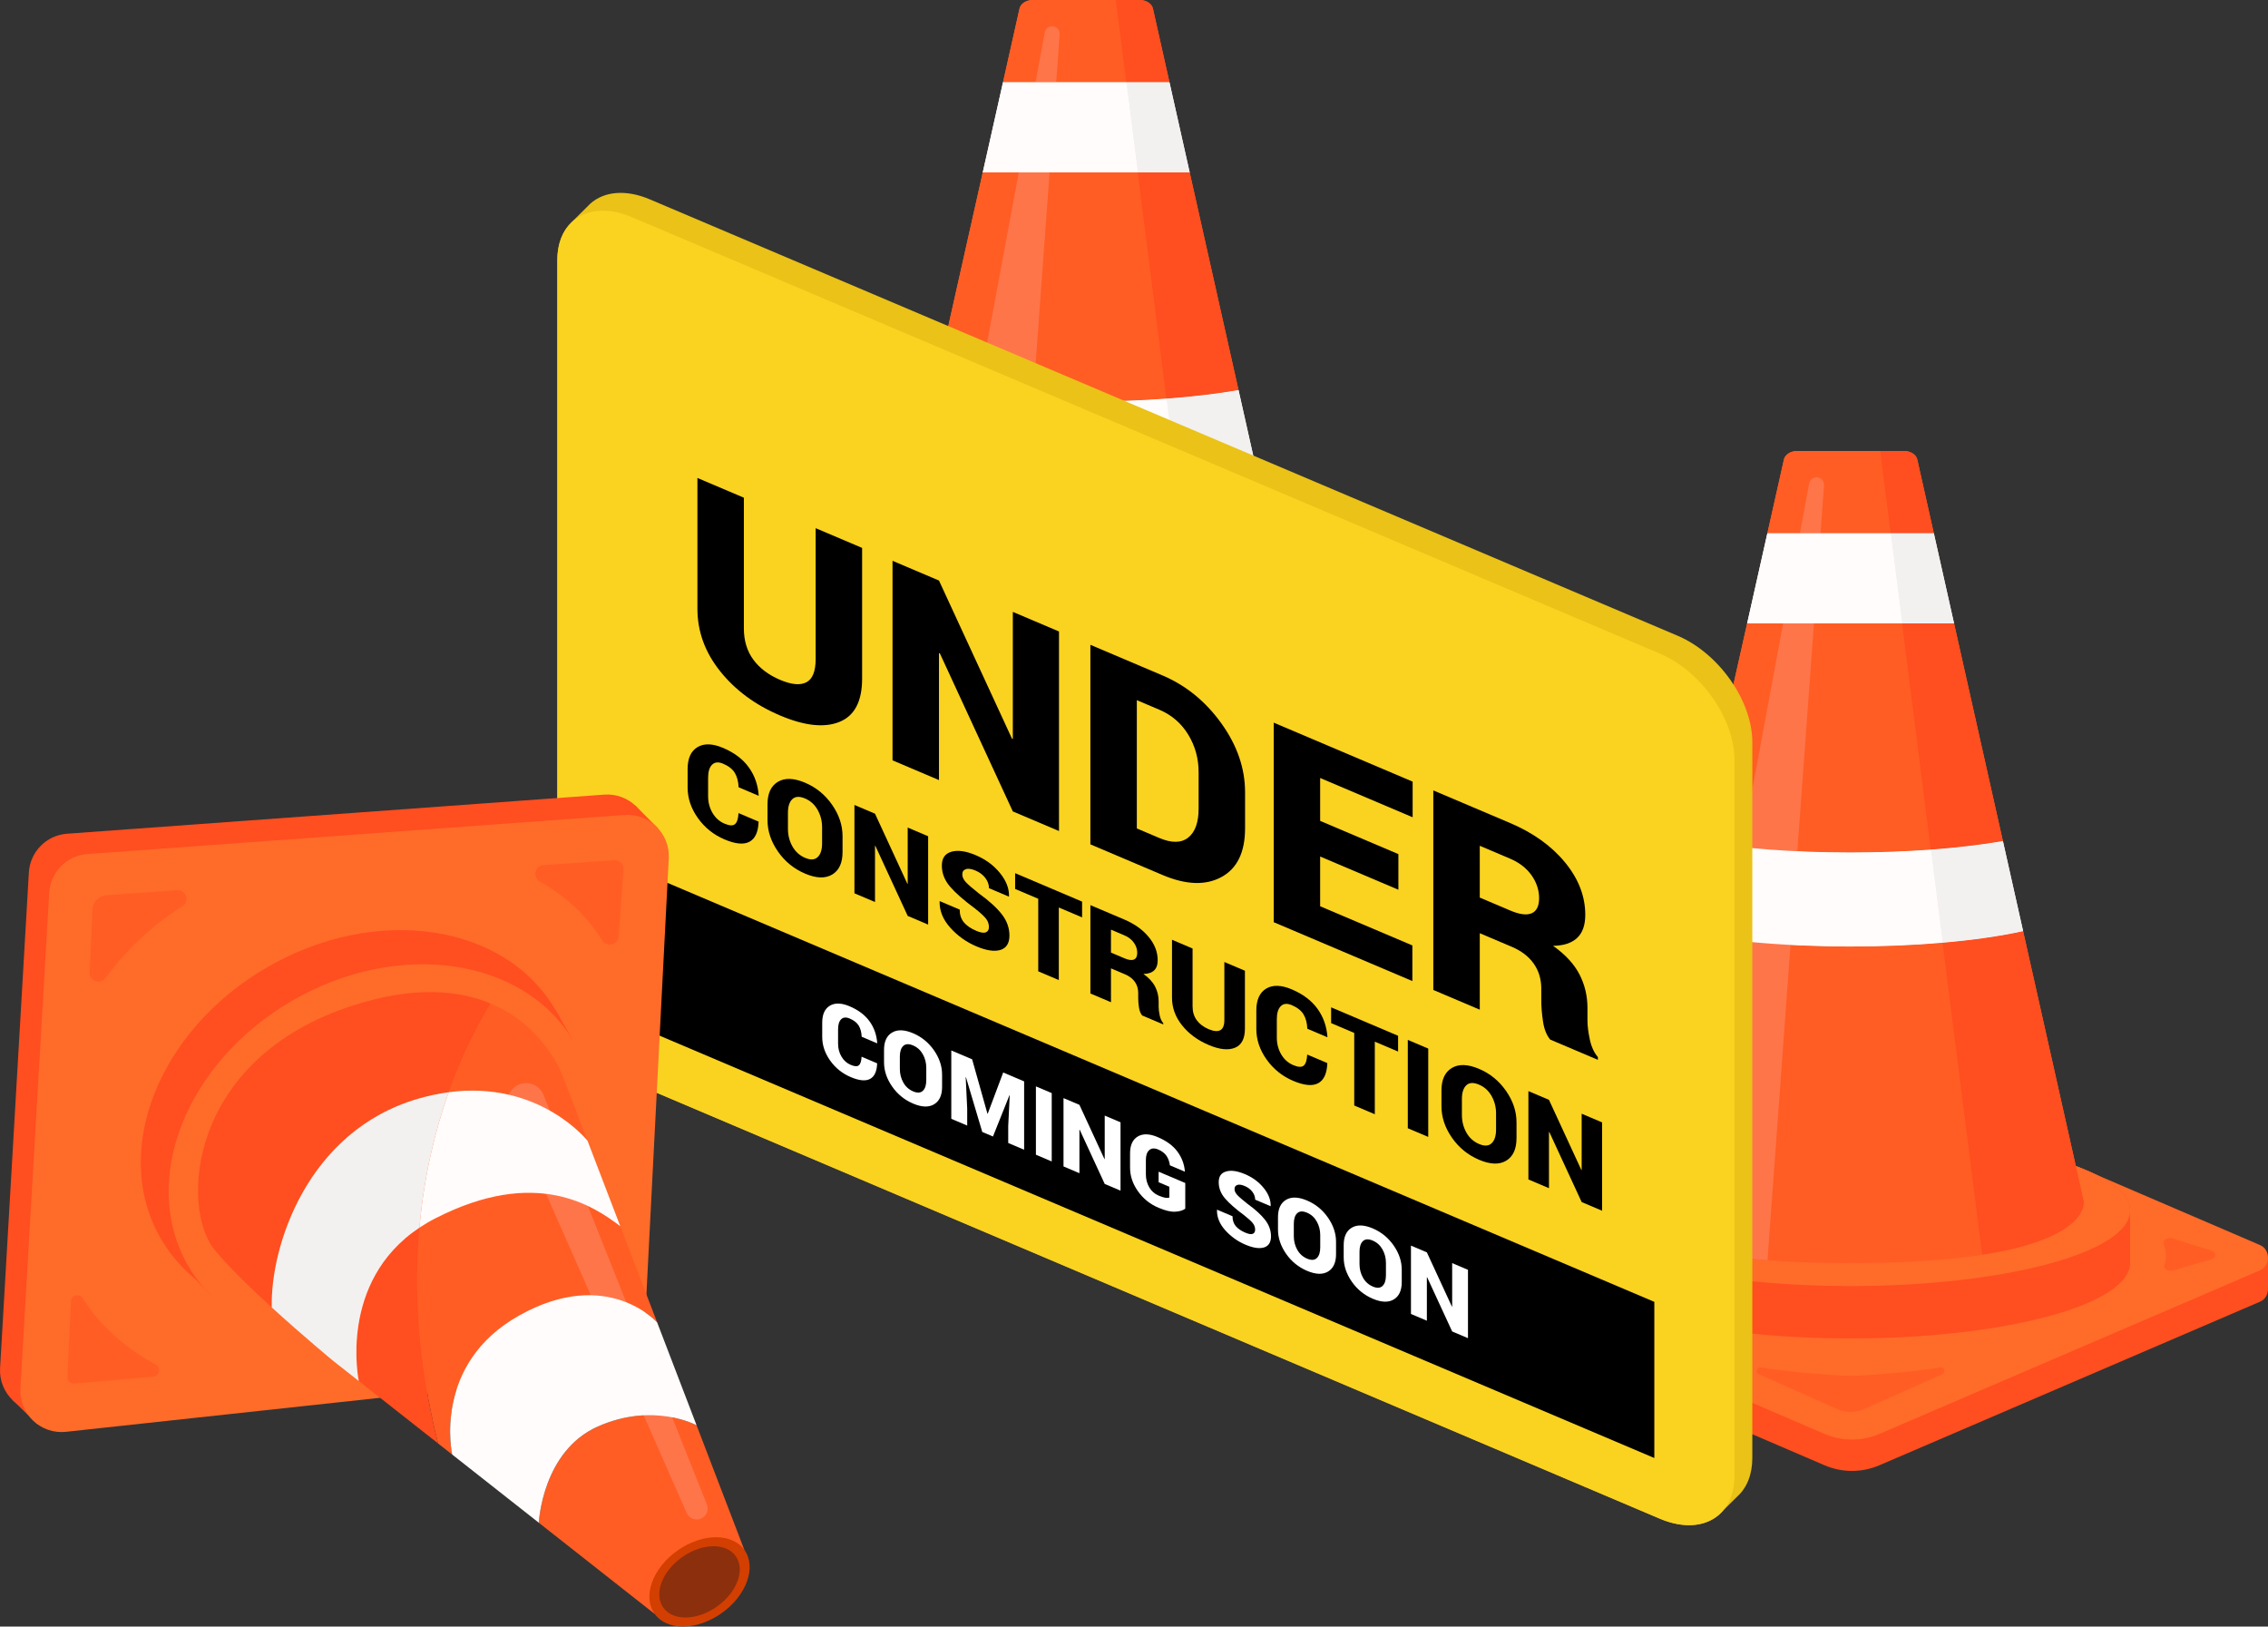 <?xml version="1.0" encoding="UTF-8"?><svg id="Layer_2" xmlns="http://www.w3.org/2000/svg" xmlns:xlink="http://www.w3.org/1999/xlink" viewBox="0 0 5000 3585.12"><rect x="0" y="0" width="5000" height="3585.12" fill="#333333" stroke="none"/><defs><style>.cls-1{fill:#fad320;}.cls-2{fill:#8c2f0d;}.cls-3{fill:#fff;}.cls-4{fill:#ff5d24;}.cls-5{fill:#ff6b29;}.cls-6{fill:#fffcfb;}.cls-7{fill:#ff4e1f;}.cls-8{fill:#f3f0f0;}.cls-9{fill:#eac218;}.cls-10,.cls-11{fill:none;}.cls-12{fill:#d33f01;}.cls-13{fill:#ff754a;}.cls-11{clip-path:url(#clippath);}.cls-14{fill:#ff6525;}</style><clipPath id="clippath"><polygon class="cls-10" points="3647.1 1784.49 1405.47 832.97 1405.47 648.23 3647.1 1599.74 3647.1 1784.49"/></clipPath></defs><g id="traffic_cone_under_construction"><g id="Under_construction_sign_and_traffic_cones"><rect class="cls-7" x="3159.59" y="2770.76" width="1840.41" height="67.76"/><path class="cls-7" d="m4084.65,2427.51l897.86,385.76c23.33,10.02,23.33,45.69,0,55.71l-838.98,360.46c-38.98,16.75-82.42,16.75-121.4,0l-845.04-363.06c-23.33-10.02-23.33-45.69,0-55.71l891.8-383.16c5.06-2.17,10.7-2.17,15.76,0Z"/><path class="cls-5" d="m4084.65,2358.45l897.86,385.76c23.33,10.02,23.33,45.69,0,55.71l-838.98,360.46c-38.98,16.75-82.42,16.75-121.4,0l-845.04-363.06c-23.33-10.02-23.33-45.69,0-55.71l891.8-383.16c5.06-2.17,10.7-2.17,15.76,0Z"/><path class="cls-7" d="m4079.8,2502.32c340.28,0,616.13,74.38,616.13,166.14v115.32c0,91.75-275.85,166.14-616.13,166.14-340.28,0-616.13-74.38-616.13-166.14v-115.32c0-91.75,275.85-166.14,616.13-166.14Z"/><ellipse class="cls-5" cx="4079.8" cy="2668.45" rx="616.13" ry="166.14"/><path class="cls-14" d="m3565.89,2647.54l133.6-595.28c94.04,20.82,229.6,33.88,380.31,33.88s286.27-13.06,380.31-33.88l133.6,595.28s27.02,136.23-513.91,136.23c-540.93,0-513.91-136.23-513.91-136.23Z"/><path class="cls-14" d="m3932.79,1012.79c2.43-10.84,14.79-18.76,29.25-18.76h117.76s117.76,0,117.76,0c14.46,0,26.82,7.92,29.25,18.76l36.47,162.48h-183.47s-183.47,0-183.47,0l36.47-162.48Z"/><path class="cls-14" d="m3851.72,1374.02h228.08s228.08,0,228.08,0l107.69,479.79c-90.08,15.67-207.43,25.14-335.77,25.14-128.33,0-245.69-9.47-335.77-25.14l107.69-479.79Z"/><polygon class="cls-6" points="3896.32 1175.27 4079.8 1175.27 4263.27 1175.27 4307.88 1374.02 4079.8 1374.02 3851.72 1374.02 3896.32 1175.27"/><path class="cls-6" d="m3744.03,1853.82c90.08,15.67,207.43,25.14,335.77,25.14,128.33,0,245.69-9.47,335.77-25.14l44.54,198.44c-94.04,20.82-229.6,33.88-380.31,33.88s-286.27-13.06-380.31-33.88l44.54-198.44Z"/><path class="cls-4" d="m3565.89,2647.54l133.6-595.28c94.04,20.82,229.6,33.88,380.31,33.88,71.97,0,140.47-2.99,202.66-8.37l87.23,687.76c-71.51,11.06-165.73,18.24-289.9,18.24-540.93,0-513.91-136.23-513.91-136.23Z"/><path class="cls-4" d="m4079.8,1175.27h-183.47s36.47-162.48,36.47-162.48c2.43-10.84,14.79-18.76,29.25-18.76h117.76s65.21,0,65.21,0l22.99,181.24h-88.2Z"/><path class="cls-4" d="m4193.2,1374.02l63.25,498.65c-55.09,4.06-114.58,6.28-176.65,6.28-128.33,0-245.69-9.47-335.77-25.14l107.69-479.79h228.08s113.4,0,113.4,0Z"/><path class="cls-7" d="m4460.1,2052.26l133.6,595.28s16.02,80.87-224.01,117.99l-87.23-687.76c68.03-5.89,128.51-14.64,177.64-25.51Z"/><path class="cls-7" d="m4226.8,1012.79l36.47,162.48h-95.28s-22.99-181.24-22.99-181.24h52.55c14.46,0,26.82,7.92,29.25,18.76Z"/><path class="cls-7" d="m4193.2,1374.02h114.68s107.69,479.79,107.69,479.79c-46.51,8.09-100.31,14.52-159.12,18.86l-63.25-498.65Z"/><polygon class="cls-8" points="4167.99 1175.27 4263.27 1175.27 4307.88 1374.02 4193.2 1374.02 4167.99 1175.27"/><path class="cls-8" d="m4415.56,1853.82l44.54,198.44c-49.13,10.87-109.61,19.63-177.64,25.51l-26.01-205.1c58.81-4.34,112.6-10.77,159.12-18.86Z"/><path class="cls-4" d="m3566.59,2658.59l-.71-11.05s-.82,4.17.71,11.05Z"/><path class="cls-13" d="m4004.7,1052.04c-7.95,0-14.78,5.67-16.23,13.49l-311.37,1674.36h0c48.81,15.98,118.9,29.92,219.47,37.59l124.6-1707.73c.7-9.57-6.87-17.71-16.47-17.71Z"/><polygon class="cls-6" points="4167.99 1175.27 4193.2 1374.02 4079.8 1374.02 3851.72 1374.02 3896.32 1175.27 4079.8 1175.27 4167.99 1175.27"/><path class="cls-6" d="m4256.45,1872.67l26.01,205.1c-62.19,5.38-130.69,8.37-202.66,8.37-150.71,0-286.27-13.06-380.31-33.88l44.54-198.44c90.08,15.67,207.43,25.14,335.77,25.14,62.07,0,121.56-2.22,176.65-6.28Z"/><path class="cls-4" d="m4277.55,3014c-62.23,10.22-133.35,15.29-171.03,17.44-17.81,1.01-35.63,1.01-53.44,0-37.68-2.15-108.8-7.21-171.03-17.44-8.97-1.47-12.7,11.05-4.4,14.76l172.67,77.01c18.76,8.37,40.19,8.37,58.95,0l172.67-77.01c8.3-3.7,4.58-16.23-4.4-14.76Z"/><path class="cls-4" d="m3284.43,2756.58l85.52-26.9c10.87-3.42,22.48,3.7,19.5,12.01-4.51,12.59-7.46,29.32-1.59,46.39,2.82,8.2-8.34,15.26-19.16,12.1l-83.93-24.55c-11.73-3.43-11.94-15.4-.34-19.05Z"/><path class="cls-4" d="m4875.16,2756.58l-85.52-26.9c-10.87-3.42-22.48,3.7-19.5,12.01,4.51,12.59,7.46,29.32,1.59,46.39-2.82,8.2,8.34,15.26,19.16,12.1l83.93-24.55c11.73-3.43,11.94-15.4.34-19.05Z"/><rect class="cls-7" x="1474.47" y="1776.73" width="1840.41" height="67.76"/><path class="cls-7" d="m2399.52,1433.48l897.86,385.76c23.33,10.02,23.33,45.69,0,55.71l-838.98,360.46c-38.98,16.75-82.42,16.75-121.4,0l-845.04-363.06c-23.33-10.02-23.33-45.69,0-55.71l891.8-383.16c5.06-2.17,10.7-2.17,15.76,0Z"/><path class="cls-5" d="m2399.52,1364.42l897.86,385.76c23.33,10.02,23.33,45.69,0,55.71l-838.98,360.46c-38.98,16.75-82.42,16.75-121.4,0l-845.04-363.06c-23.33-10.02-23.33-45.69,0-55.71l891.8-383.16c5.06-2.17,10.7-2.17,15.76,0Z"/><path class="cls-7" d="m2394.68,1508.29c340.28,0,616.13,74.38,616.13,166.14v115.32c0,91.75-275.85,166.14-616.13,166.14-340.28,0-616.13-74.38-616.13-166.14v-115.32c0-91.75,275.85-166.14,616.13-166.14Z"/><ellipse class="cls-5" cx="2394.68" cy="1674.42" rx="616.13" ry="166.14"/><path class="cls-14" d="m1880.77,1653.51l133.6-595.28c94.04,20.82,229.6,33.88,380.31,33.88s286.27-13.06,380.31-33.88l133.6,595.28s27.02,136.23-513.91,136.23c-540.93,0-513.91-136.23-513.91-136.23Z"/><path class="cls-14" d="m2247.67,18.76C2250.1,7.92,2262.46,0,2276.92,0h117.76s117.76,0,117.76,0c14.46,0,26.82,7.92,29.25,18.76l36.47,162.48h-183.47s-183.47,0-183.47,0l36.47-162.48Z"/><path class="cls-14" d="m2166.59,379.99h228.08s228.08,0,228.08,0l107.69,479.79c-90.08,15.67-207.43,25.14-335.77,25.14-128.33,0-245.69-9.47-335.77-25.14l107.69-479.79Z"/><polygon class="cls-6" points="2211.2 181.24 2394.68 181.24 2578.15 181.24 2622.76 379.99 2394.68 379.99 2166.59 379.99 2211.2 181.24"/><path class="cls-6" d="m2058.91,859.79c90.08,15.67,207.43,25.14,335.77,25.14,128.33,0,245.69-9.47,335.77-25.14l44.54,198.44c-94.04,20.82-229.6,33.88-380.31,33.88s-286.27-13.06-380.31-33.88l44.54-198.44Z"/><path class="cls-4" d="m1880.77,1653.51l133.6-595.28c94.04,20.82,229.6,33.88,380.31,33.88,71.97,0,140.47-2.99,202.66-8.37l87.23,687.76c-71.51,11.06-165.73,18.24-289.9,18.24-540.93,0-513.91-136.23-513.91-136.23Z"/><path class="cls-4" d="m2394.68,181.24h-183.47s36.47-162.48,36.47-162.48C2250.1,7.92,2262.46,0,2276.92,0h117.76s65.21,0,65.21,0l22.99,181.24h-88.2Z"/><path class="cls-4" d="m2508.08,379.99l63.25,498.65c-55.09,4.06-114.58,6.28-176.65,6.28-128.33,0-245.69-9.47-335.77-25.14l107.69-479.79h228.08s113.4,0,113.4,0Z"/><path class="cls-7" d="m2774.98,1058.23l133.6,595.28s16.02,80.87-224.01,117.99l-87.23-687.76c68.03-5.89,128.51-14.64,177.64-25.51Z"/><path class="cls-7" d="m2541.68,18.76l36.47,162.48h-95.28S2459.88,0,2459.88,0h52.55c14.46,0,26.82,7.92,29.25,18.76Z"/><path class="cls-7" d="m2508.08,379.99h114.68s107.69,479.79,107.69,479.79c-46.51,8.09-100.31,14.52-159.12,18.86l-63.25-498.65Z"/><polygon class="cls-8" points="2482.87 181.24 2578.15 181.24 2622.76 379.99 2508.08 379.99 2482.87 181.24"/><path class="cls-8" d="m2730.44,859.79l44.54,198.44c-49.13,10.87-109.61,19.63-177.64,25.51l-26.01-205.1c58.81-4.34,112.6-10.77,159.12-18.86Z"/><path class="cls-4" d="m1881.47,1664.56l-.71-11.05s-.82,4.17.71,11.05Z"/><path class="cls-13" d="m2319.58,58.01c-7.95,0-14.78,5.67-16.23,13.49l-311.37,1674.36h0c48.81,15.98,118.9,29.92,219.47,37.59l124.6-1707.73c.7-9.57-6.87-17.71-16.47-17.71Z"/><polygon class="cls-6" points="2482.87 181.24 2508.08 379.99 2394.68 379.99 2166.59 379.99 2211.2 181.24 2394.68 181.24 2482.87 181.24"/><path class="cls-6" d="m2571.33,878.64l26.01,205.1c-62.19,5.38-130.69,8.37-202.66,8.37-150.71,0-286.27-13.06-380.31-33.88l44.54-198.44c90.08,15.67,207.43,25.14,335.77,25.14,62.07,0,121.56-2.22,176.65-6.28Z"/><path class="cls-4" d="m2592.42,2019.97c-62.23,10.22-133.35,15.29-171.03,17.44-17.81,1.01-35.63,1.01-53.44,0-37.68-2.15-108.8-7.21-171.03-17.44-8.97-1.47-12.7,11.05-4.4,14.76l172.67,77.01c18.76,8.37,40.19,8.37,58.95,0l172.67-77.01c8.3-3.7,4.58-16.23-4.4-14.76Z"/><path class="cls-4" d="m1599.31,1762.55l85.52-26.9c10.87-3.42,22.48,3.7,19.5,12.01-4.51,12.59-7.46,29.32-1.59,46.39,2.82,8.2-8.34,15.26-19.16,12.1l-83.93-24.55c-11.73-3.43-11.94-15.4-.34-19.05Z"/><path class="cls-4" d="m3190.04,1762.55l-85.52-26.9c-10.87-3.42-22.48,3.7-19.5,12.01,4.51,12.59,7.46,29.32,1.59,46.39-2.82,8.2,8.34,15.26,19.16,12.1l83.93-24.55c11.73-3.43,11.94-15.4.34-19.05Z"/><path class="cls-9" d="m3698.63,1401.28L1432.49,439.35c-53.43-22.68-100.89-17.34-130.95,9.36h-.03s-.19.18-.19.18c-2.26,2.02-4.4,4.17-6.45,6.43l-34.83,34.69v.05c-19.7,18.76-31.36,47.17-31.36,83.26v1577.7c0,90.87,73.66,195.8,164.53,234.37l2266.14,961.92c51.41,21.82,97.3,17.71,127.47-6.42h0s.12-.11.12-.11c4.66-3.74,8.94-7.95,12.81-12.62l30.72-30.26h0c20.52-18.74,32.67-47.65,32.67-84.56v-1577.7c0-90.87-73.66-195.8-164.53-234.37Z"/><path class="cls-1" d="m3659.36,3347.32l-2266.14-961.92c-90.87-38.57-164.53-143.5-164.53-234.37V573.32c0-90.87,73.66-133.26,164.53-94.69l2266.14,961.92c90.87,38.57,164.53,143.5,164.53,234.37v1577.7c0,90.87-73.66,133.26-164.53,94.69Z"/><polygon points="3647.1 2869.37 1403.69 1917.11 1403.69 2261.26 3647.1 3213.52 3647.1 2869.37"/><path d="m1900.6,1207.59v288.16c0,50.14-16.67,81.93-49.99,95.37-33.33,13.44-76.98,8.71-130.94-14.2-54.57-23.16-98.58-55.63-132-97.41-33.43-41.78-50.14-87.74-50.14-137.88v-288.16l102.4,43.47v288.16c0,26.99,6.95,49.92,20.84,68.81,13.89,18.89,33.53,33.72,58.9,44.49,25.17,10.68,44.55,12.47,58.15,5.35,13.59-7.11,20.39-24.27,20.39-51.45v-288.16l102.4,43.47Z"/><path d="m2334.66,1831.63l-101.79-43.21-161-348.65-1.81-.16v279.71l-102.4-43.47v-439.8l102.4,43.47,161,348.65,1.81.16v-279.71l101.79,43.21v439.8Z"/><path d="m2403.84,1861v-439.8l158.88,67.44c51.75,21.97,95.04,57.21,129.89,105.73,34.84,48.52,52.26,99.16,52.26,151.92v79.14c0,52.96-17.42,88.86-52.26,107.7-34.84,18.84-78.13,17.28-129.89-4.69l-158.88-67.44Zm102.4-317.8v282.73l49.54,21.03c27.19,11.54,48.43,11.24,63.73-.89,15.3-12.13,22.96-33.5,22.96-64.11v-79.75c0-30.41-7.66-58.12-22.96-83.15-15.31-25.02-36.55-43.3-63.73-54.84l-49.54-21.03Z"/><path d="m3082.87,1961.04l-172.48-73.21v109.65l203.29,86.29v78.54l-305.68-129.76v-439.8l306.29,130.01v78.53l-203.89-86.55v94.55l172.48,73.21v78.54Z"/><path d="m3262.29,2056.84v168.55l-102.4-43.47v-439.8l169.15,71.8c50.94,21.62,91.32,50.54,121.12,86.75,29.8,36.21,44.71,74.76,44.71,115.64,0,22.76-5.99,39.74-17.97,50.97-11.98,11.22-29.65,17.02-53.01,17.37,26.98,19.11,46.37,40.07,58.15,62.89,11.78,22.82,17.67,47.52,17.67,74.11v27.79c0,11.48,1.71,25.3,5.13,41.45,3.42,16.15,9.36,29.15,17.82,38.98v6.04l-105.12-44.62c-8.06-9.66-13.34-22.98-15.86-39.96-2.52-16.97-3.78-32.21-3.78-45.7v-26.58c0-20.94-5.54-39.3-16.61-55.08-11.08-15.77-27.29-28.2-48.63-37.26l-70.38-29.88Zm0-78.53l67.36,28.59c20.54,8.72,36.25,10.7,47.12,5.96,10.87-4.75,16.31-15.88,16.31-33.4s-5.59-34.74-16.76-50.46c-11.18-15.72-26.94-27.9-47.27-36.53l-66.76-28.34v114.18Z"/><path d="m1672.11,1810.73l.27.92c-.89,22.45-7.65,37.01-20.26,43.69-12.62,6.68-30.92,4.93-54.9-5.25-24.07-10.22-43.64-25.92-58.71-47.12-15.07-21.2-22.6-43.61-22.6-67.23v-40.66c0-23.54,7.24-39.65,21.73-48.35,14.49-8.69,33.32-8.12,56.5,1.72,24.61,10.44,43.42,24.63,56.44,42.55,13.02,17.92,20.37,38.65,22.07,62.19l-.27.69-44-18.68c-.62-12.93-3.46-23.53-8.49-31.82-5.04-8.29-13.62-15.01-25.74-20.15-10.25-4.35-18.32-3.65-24.21,2.1-5.88,5.75-8.83,15.31-8.83,28.68v40.92c0,13.47,3.21,25.7,9.63,36.72,6.42,11.02,15.25,18.91,26.48,23.68,10.88,4.62,18.59,4.99,23.14,1.13,4.55-3.87,7.13-12,7.76-24.39l44,18.68Z"/><path d="m1857.47,1877.91c0,23.99-7.6,40.53-22.8,49.63-15.2,9.1-35.06,8.45-59.58-1.95-24.7-10.48-44.71-26.76-60.05-48.83-15.34-22.07-23-45.09-23-69.08v-35.04c0-23.89,7.64-40.4,22.94-49.51,15.29-9.11,35.24-8.44,59.85,2,24.43,10.37,44.31,26.61,59.65,48.72,15.33,22.11,23,45.12,23,69.01v35.04Zm-45.07-54.44c0-13.91-3.28-26.71-9.83-38.41-6.55-11.7-15.8-20.08-27.75-25.15-12.22-5.19-21.55-4.71-28.02,1.41-6.47,6.13-9.7,16.19-9.7,30.19v35.3c0,14.09,3.28,26.98,9.83,38.68,6.55,11.7,15.94,20.14,28.15,25.32,11.86,5.03,21.04,4.48,27.55-1.68,6.51-6.15,9.76-16.27,9.76-30.36v-35.31Z"/><path d="m2046.17,2037.85l-45.07-19.13-71.28-154.37-.8-.07v123.84l-45.34-19.24v-194.72l45.34,19.24,71.28,154.36.8.07v-123.84l45.07,19.13v194.72Z"/><path d="m2180.18,2043.11c0-6.86-2.27-13.13-6.82-18.81-4.55-5.67-12.7-13.1-24.47-22.29-24.61-18.2-42.84-34.26-54.7-48.16-11.86-13.9-17.79-29.24-17.79-46s7.07-26.51,21.2-30.59c14.13-4.08,32.07-1.5,53.83,7.74,21.58,9.16,39.25,22.21,53.03,39.16,13.78,16.95,20.44,34.06,19.99,51.35l-.27.69-43.87-18.62c0-7.76-2.63-15.18-7.89-22.27s-12.53-12.61-21.8-16.54c-9.09-3.86-16.23-4.88-21.4-3.06-5.17,1.82-7.76,5.67-7.76,11.55s2.61,11.38,7.82,17.03c5.22,5.65,15,14.1,29.36,25.37,22.11,15.98,38.76,31.16,49.95,45.54,11.19,14.38,16.78,30,16.78,46.84s-6.67,27.69-19.99,31.7c-13.33,4.02-31.01,1.35-53.03-8-22.11-9.39-41.24-23.06-57.37-41-16.14-17.95-23.98-37.26-23.54-57.93l.27-.69,44,18.68c0,11.23,3.03,20.54,9.09,27.93,6.06,7.39,15.25,13.69,27.55,18.92,9.36,3.97,16.34,5.06,20.93,3.27,4.59-1.8,6.89-5.73,6.89-11.79Z"/><path d="m2385.59,2021.97l-51.36-21.8v159.95l-45.34-19.24v-159.95l-50.95-21.63v-34.77l147.65,62.67v34.77Z"/><path d="m2449.25,2134.32v74.62l-45.34-19.24v-194.72l74.89,31.79c22.55,9.58,40.43,22.38,53.63,38.41,13.19,16.03,19.79,33.1,19.79,51.2,0,10.08-2.65,17.6-7.96,22.57-5.31,4.97-13.13,7.53-23.47,7.69,11.95,8.46,20.53,17.74,25.74,27.85,5.22,10.1,7.82,21.04,7.82,32.81v12.3c0,5.08.76,11.2,2.27,18.35,1.52,7.15,4.15,12.91,7.89,17.26v2.67l-46.54-19.75c-3.57-4.28-5.91-10.17-7.02-17.69-1.12-7.52-1.67-14.26-1.67-20.24v-11.77c0-9.27-2.45-17.4-7.36-24.39-4.9-6.98-12.08-12.48-21.53-16.5l-31.16-13.22Zm0-34.77l29.82,12.66c9.09,3.86,16.05,4.74,20.86,2.64,4.81-2.1,7.22-7.03,7.22-14.79s-2.47-15.38-7.42-22.34c-4.95-6.96-11.93-12.35-20.93-16.17l-29.56-12.55v50.55Z"/><path d="m2744.54,2139.57v127.58c0,22.2-7.38,36.28-22.14,42.23-14.76,5.95-34.08,3.86-57.97-6.29-24.16-10.26-43.64-24.63-58.44-43.13-14.8-18.5-22.2-38.84-22.2-61.05v-127.59l45.34,19.24v127.59c0,11.95,3.07,22.1,9.23,30.46,6.15,8.36,14.84,14.93,26.08,19.7,11.14,4.73,19.73,5.52,25.74,2.37s9.03-10.75,9.03-22.78v-127.58l45.34,19.24Z"/><path d="m2925.89,2342.93l.27.92c-.89,22.45-7.65,37.01-20.26,43.69-12.62,6.68-30.92,4.93-54.9-5.25-24.07-10.22-43.64-25.93-58.71-47.12-15.07-21.2-22.6-43.61-22.6-67.23v-40.65c0-23.54,7.24-39.66,21.73-48.35,14.49-8.7,33.32-8.12,56.5,1.72,24.61,10.44,43.42,24.63,56.44,42.54,13.02,17.92,20.37,38.65,22.07,62.19l-.27.69-44-18.67c-.62-12.93-3.46-23.53-8.49-31.82-5.04-8.29-13.62-15.01-25.74-20.16-10.25-4.35-18.32-3.65-24.21,2.1-5.88,5.75-8.83,15.31-8.83,28.68v40.92c0,13.47,3.21,25.7,9.63,36.72,6.42,11.02,15.25,18.91,26.48,23.68,10.88,4.62,18.59,5,23.14,1.13,4.55-3.86,7.13-12,7.76-24.39l44,18.68Z"/><path d="m3082.23,2317.68l-51.35-21.8v159.95l-45.34-19.24v-159.95l-50.95-21.63v-34.77l147.64,62.67v34.77Z"/><path d="m3148.69,2505.84l-45.07-19.13v-194.72l45.07,19.13v194.72Z"/><path d="m3343.28,2508.6c0,23.99-7.6,40.53-22.8,49.63-15.2,9.11-35.06,8.45-59.58-1.95-24.7-10.48-44.71-26.76-60.05-48.83-15.34-22.07-23-45.09-23-69.08v-35.04c0-23.89,7.64-40.4,22.94-49.51,15.29-9.11,35.24-8.45,59.85,2,24.43,10.37,44.31,26.61,59.65,48.72,15.33,22.11,23,45.11,23,69.01v35.04Zm-45.07-54.44c0-13.91-3.28-26.71-9.83-38.41-6.55-11.7-15.8-20.08-27.75-25.15-12.22-5.19-21.55-4.71-28.02,1.41-6.47,6.13-9.7,16.19-9.7,30.19v35.3c0,14.09,3.28,26.98,9.83,38.68,6.55,11.7,15.94,20.14,28.15,25.32,11.86,5.03,21.04,4.48,27.55-1.68,6.51-6.15,9.76-16.27,9.76-30.36v-35.31Z"/><path d="m3531.98,2668.54l-45.07-19.13-71.28-154.36-.8-.07v123.84l-45.34-19.24v-194.72l45.34,19.24,71.28,154.37.8.07v-123.84l45.07,19.13v194.72Z"/><path class="cls-3" d="m1933.51,2343.54l.21.71c-.69,17.37-5.92,28.63-15.68,33.8-9.76,5.17-23.92,3.82-42.47-4.06-18.62-7.9-33.77-20.06-45.42-36.45-11.66-16.4-17.49-33.74-17.49-52.02v-31.46c0-18.21,5.6-30.68,16.81-37.41,11.21-6.73,25.78-6.28,43.72,1.33,19.04,8.08,33.59,19.06,43.66,32.92,10.07,13.86,15.76,29.9,17.07,48.12l-.21.53-34.04-14.45c-.48-10-2.67-18.21-6.57-24.62-3.9-6.41-10.54-11.61-19.92-15.59-7.93-3.37-14.18-2.82-18.73,1.62-4.55,4.45-6.83,11.85-6.83,22.19v31.66c0,10.41,2.48,19.88,7.45,28.41,4.97,8.52,11.8,14.63,20.49,18.32,8.41,3.57,14.38,3.87,17.9.87,3.52-2.99,5.52-9.28,6-18.87l34.04,14.45Z"/><path class="cls-3" d="m2076.92,2395.52c0,18.56-5.88,31.35-17.64,38.4-11.76,7.04-27.13,6.54-46.1-1.51-19.11-8.11-34.59-20.7-46.46-37.78-11.87-17.07-17.8-34.89-17.8-53.44v-27.11c0-18.49,5.91-31.25,17.74-38.3,11.83-7.05,27.26-6.54,46.3,1.55,18.9,8.02,34.28,20.59,46.15,37.69,11.86,17.11,17.8,34.91,17.8,53.39v27.11Zm-34.87-42.12c0-10.76-2.53-20.67-7.6-29.72-5.07-9.05-12.23-15.54-21.47-19.46-9.45-4.01-16.68-3.65-21.68,1.09-5,4.74-7.5,12.53-7.5,23.35v27.32c0,10.9,2.54,20.87,7.61,29.92,5.07,9.05,12.33,15.58,21.78,19.59,9.17,3.89,16.28,3.46,21.32-1.3,5.03-4.76,7.55-12.59,7.55-23.49v-27.32Z"/><path class="cls-3" d="m2143.14,2334.74l33.73,119.75.62.27,34.15-90.94,46.15,19.59v150.65l-35.08-14.89v-37.35l3.31-67.4-.62-.37-36.32,90.85-23.59-10.01-35.9-120.57-.62-.16,3.31,69.28v37.35l-35.08-14.89v-150.65l45.94,19.5Z"/><path class="cls-3" d="m2318.62,2559.88l-34.87-14.8v-150.65l34.87,14.8v150.65Z"/><path class="cls-3" d="m2470.31,2624.27l-34.87-14.8-55.15-119.43-.62-.06v95.81l-35.08-14.89v-150.65l35.08,14.89,55.15,119.43.62.06v-95.81l34.87,14.8v150.65Z"/><path class="cls-3" d="m2612.99,2664.04c-5.11,3.9-12.52,6.1-22.25,6.6-9.73.49-21.94-2.38-36.63-8.62-18.62-7.9-33.75-20.05-45.37-36.43-11.62-16.39-17.43-33.72-17.43-52v-31.45c0-18.14,5.67-30.56,17.02-37.27,11.35-6.7,25.95-6.26,43.82,1.32,19.38,8.23,33.9,18.88,43.56,31.94,9.66,13.07,15.14,27.64,16.45,43.71l-.21.53-32.8-13.92c-1.17-8.43-3.74-15.49-7.71-21.17-3.97-5.68-10.02-10.26-18.16-13.71-8.14-3.46-14.69-3.01-19.66,1.33-4.97,4.34-7.45,11.62-7.45,21.83v31.66c0,10.49,2.45,19.96,7.35,28.41,4.9,8.46,11.76,14.56,20.59,18.31,6.42,2.72,11.45,4.34,15.11,4.86,3.66.52,6.55.37,8.69-.45v-23.8l-23.69-10.06v-23.18l58.77,24.94v56.6Z"/><path class="cls-3" d="m2767.06,2710.29c0-5.31-1.76-10.16-5.28-14.55-3.52-4.39-9.83-10.14-18.94-17.25-19.04-14.08-33.15-26.5-42.32-37.26-9.18-10.76-13.76-22.62-13.76-35.59s5.47-20.51,16.4-23.67c10.93-3.15,24.81-1.16,41.65,5.99,16.69,7.09,30.37,17.19,41.02,30.3s15.81,26.36,15.47,39.73l-.21.53-33.94-14.41c0-6-2.04-11.74-6.11-17.23-4.07-5.49-9.69-9.75-16.87-12.8-7.03-2.99-12.55-3.78-16.55-2.37-4,1.41-6,4.39-6,8.94s2.02,8.81,6.05,13.18,11.6,10.91,22.71,19.62c17.11,12.37,29.99,24.11,38.65,35.24,8.66,11.12,12.99,23.2,12.99,36.24s-5.16,21.42-15.47,24.53c-10.31,3.11-23.99,1.05-41.02-6.19-17.11-7.26-31.9-17.84-44.39-31.73-12.48-13.88-18.56-28.83-18.21-44.82l.21-.53,34.04,14.45c0,8.69,2.34,15.89,7.04,21.61,4.69,5.72,11.8,10.59,21.31,14.63,7.24,3.07,12.64,3.92,16.19,2.53,3.55-1.39,5.33-4.43,5.33-9.12Z"/><path class="cls-3" d="m2945.44,2764.18c0,18.56-5.88,31.36-17.64,38.4-11.76,7.05-27.13,6.54-46.1-1.51-19.11-8.11-34.59-20.7-46.46-37.77-11.87-17.07-17.8-34.88-17.8-53.44v-27.11c0-18.49,5.91-31.25,17.75-38.3,11.83-7.05,27.26-6.54,46.3,1.55,18.9,8.02,34.28,20.59,46.15,37.7,11.86,17.11,17.8,34.91,17.8,53.39v27.11Zm-34.87-42.12c0-10.76-2.53-20.67-7.6-29.72-5.07-9.05-12.23-15.54-21.47-19.46-9.45-4.01-16.68-3.65-21.68,1.09-5,4.74-7.5,12.53-7.5,23.36v27.32c0,10.9,2.54,20.88,7.61,29.92,5.07,9.05,12.33,15.58,21.78,19.59,9.17,3.89,16.28,3.46,21.32-1.3,5.03-4.76,7.55-12.59,7.55-23.49v-27.32Z"/><path class="cls-3" d="m3090.29,2825.66c0,18.56-5.88,31.36-17.64,38.4-11.76,7.05-27.13,6.54-46.09-1.51-19.11-8.11-34.59-20.7-46.46-37.77-11.87-17.07-17.8-34.89-17.8-53.44v-27.11c0-18.49,5.91-31.25,17.74-38.3,11.83-7.05,27.26-6.53,46.3,1.55,18.9,8.02,34.28,20.59,46.15,37.7,11.86,17.11,17.8,34.91,17.8,53.39v27.11Zm-34.87-42.12c0-10.76-2.53-20.67-7.6-29.72-5.07-9.05-12.23-15.54-21.47-19.46-9.45-4.01-16.68-3.65-21.68,1.09-5,4.74-7.5,12.53-7.5,23.36v27.32c0,10.9,2.53,20.88,7.6,29.92,5.07,9.05,12.33,15.58,21.78,19.59,9.17,3.89,16.28,3.46,21.31-1.3,5.03-4.76,7.55-12.59,7.55-23.49v-27.32Z"/><path class="cls-3" d="m3236.29,2949.41l-34.87-14.8-55.15-119.43-.62-.06v95.81l-35.08-14.89v-150.65l35.08,14.89,55.15,119.43.62.06v-95.81l34.87,14.8v150.65Z"/><g class="cls-11"><polygon points="1255.32 769.24 1320.4 796.86 1505.15 690.54 1440.06 662.91 1255.32 769.24"/><polygon points="1410.43 835.08 1475.52 862.71 1660.26 756.38 1595.18 728.75 1410.43 835.08"/><polygon points="1565.54 900.92 1630.63 928.55 1815.38 822.22 1750.29 794.59 1565.54 900.92"/><polygon points="1720.66 966.76 1785.74 994.39 1970.49 888.06 1905.4 860.43 1720.66 966.76"/><polygon points="1875.77 1032.6 1940.85 1060.23 2125.6 953.9 2060.52 926.28 1875.77 1032.6"/><polygon points="2030.88 1098.44 2095.97 1126.07 2280.71 1019.75 2215.63 992.12 2030.88 1098.44"/><polygon points="2185.99 1164.29 2251.08 1191.91 2435.83 1085.59 2370.74 1057.96 2185.99 1164.29"/><polygon points="2341.11 1230.13 2406.19 1257.75 2590.94 1151.43 2525.85 1123.8 2341.11 1230.13"/><polygon points="2496.22 1295.97 2561.31 1323.6 2746.05 1217.27 2680.97 1189.64 2496.22 1295.97"/><polygon points="2651.33 1361.81 2716.42 1389.44 2901.17 1283.11 2836.08 1255.48 2651.33 1361.81"/><polygon points="2806.45 1427.65 2871.53 1455.28 3056.28 1348.95 2991.19 1321.33 2806.45 1427.65"/><polygon points="2961.56 1493.49 3026.64 1521.12 3211.39 1414.79 3146.31 1387.17 2961.56 1493.49"/><polygon points="3116.67 1559.33 3181.76 1586.96 3366.5 1480.64 3301.42 1453.01 3116.67 1559.33"/><polygon points="3271.78 1625.18 3336.87 1652.8 3521.62 1546.48 3456.53 1518.85 3271.78 1625.18"/><polygon points="3426.9 1691.02 3491.98 1718.65 3676.73 1612.32 3611.64 1584.69 3426.9 1691.02"/><polygon points="3582.01 1756.86 3647.1 1784.49 3831.84 1678.16 3766.76 1650.53 3582.01 1756.86"/></g><polygon class="cls-7" points="27.28 3085.23 83.21 3139.63 1451.01 1825.94 1400.47 1775.32 27.28 3085.23"/><path class="cls-7" d="m147.82,1837.56l1184.3-86.17c54.54-3.97,100.22,40.75,97.43,95.36l-53.77,1049.21c-2.29,44.61-36.63,80.95-81.04,85.76l-1194,129.29c-55.9,6.05-103.84-39.56-100.58-95.69l63.47-1092.33c2.65-45.57,38.67-82.12,84.19-85.43Z"/><path class="cls-5" d="m192.62,1882.36l1184.3-86.17c54.54-3.97,100.22,40.75,97.43,95.36l-53.77,1049.21c-2.29,44.61-36.63,80.95-81.04,85.76l-1194,129.29c-55.9,6.05-103.84-39.56-100.58-95.69l63.47-1092.33c2.65-45.57,38.67-82.12,84.19-85.43Z"/><path class="cls-4" d="m203.79,2004.93l-6.04,138.49c-.83,18.97,23.42,27.52,34.68,12.23,33.16-45.01,88.8-107.67,169.49-158.1,16.96-10.6,8.34-36.86-11.61-35.43l-155.71,11.14c-16.82,1.2-30.07,14.83-30.81,31.67Z"/><path class="cls-4" d="m156.52,2868.16l-7.78,166.67c-.4,8.5,6.79,15.4,15.27,14.65l173.82-15.28c13.91-1.22,17.69-19.74,5.42-26.38-45.61-24.68-114.7-71.5-160.72-146.35-7.25-11.78-25.36-7.13-26,6.69Z"/><path class="cls-4" d="m1198.49,1906.69l155.22-10.51c11.83-.8,21.63,9.05,20.77,20.87l-10.61,146.73c-1.36,18.79-25.93,24.95-35.95,9-25.1-39.95-68.06-91.19-137.65-129.62-16.98-9.38-11.13-35.16,8.22-36.47Z"/><polygon class="cls-7" points="1261.21 2289.6 1224.95 2226.74 372.82 2757.93 464.38 2854.75 1261.21 2289.6"/><ellipse class="cls-7" cx="789.62" cy="2478.08" rx="502.68" ry="400.03" transform="translate(-1133.25 726.81) rotate(-30)"/><ellipse class="cls-5" cx="840.49" cy="2543.96" rx="491.69" ry="391.29" transform="translate(-1159.38 761.07) rotate(-30)"/><path class="cls-4" d="m1145.76,2898.79c193.84-107.69,303.01,16,303.01,16l-81.38-212.26h0c-59.14-44.71-185.48-130.67-407.02-17.57-12.79,6.53-24.66,13.51-35.68,20.85-12.07,136.33-4.09,295.64,41.02,475.57l31.18,24.54s-44.98-199.44,148.86-307.13Z"/><path class="cls-4" d="m1295.27,2514.42l-54.37-141.79s-38.17-109.85-159.17-160.69c-26.79,43.4-61.91,109.12-92.6,195.41,200.55-26.67,306.14,107.08,306.14,107.08Z"/><path class="cls-4" d="m1318.07,3144.06c-123.08,54.5-130.19,212.17-130.19,212.17l255.05,200.74,198.19-140.52-105.45-275.04s-94.52-51.86-217.6,2.65Z"/><path class="cls-7" d="m924.69,2705.8c-180,119.82-133.72,338.02-133.72,338.03l174.75,137.54c-45.12-179.92-53.09-339.23-41.02-475.57Z"/><path class="cls-7" d="m779.61,2215.7c-366.16,116.92-382.14,445.94-306.8,538.47,29.68,36.45,78.76,84.03,126.38,127.51-3.5-133.26,77.35-388.29,321.96-459.83,23.76-6.95,46.41-11.65,67.99-14.52,30.7-86.28,65.81-152.01,92.6-195.41-70.05-29.44-167.87-39.1-302.13,3.77Z"/><path class="cls-8" d="m921.15,2421.86c-244.62,71.54-325.46,326.57-321.96,459.83,68.66,62.7,134.27,116.88,134.27,116.88l57.52,45.27s-46.27-218.21,133.72-338.03c10.35-116.87,35.41-216.87,64.44-298.46-21.57,2.87-44.23,7.57-67.99,14.52Z"/><ellipse class="cls-12" cx="1542.03" cy="3486.71" rx="121.48" ry="84.46" transform="translate(-1732.56 1534.26) rotate(-35.34)"/><ellipse class="cls-2" cx="1542.03" cy="3486.71" rx="97.97" ry="66.69" transform="translate(-1732.56 1534.26) rotate(-35.34)"/><path class="cls-13" d="m1198.26,2413.26l360.15,902.65c4.9,12.27-.98,26.21-13.18,31.27h0c-12.13,5.03-26.06-.56-31.36-12.57l-391.84-889.35c-12.04-27.32,7.97-58.01,37.83-58.01h0c16.92,0,32.13,10.31,38.4,26.02Z"/><path class="cls-6" d="m1318.07,3144.06c123.08-54.5,217.59-2.65,217.6-2.65l-86.89-226.63s-109.17-123.69-303.01-16c-193.85,107.69-148.86,307.12-148.86,307.13l190.98,150.31s7.12-157.66,130.19-212.17Z"/><path class="cls-6" d="m989.13,2407.34c-29.03,81.6-54.09,181.59-64.44,298.46,11.03-7.34,22.89-14.32,35.68-20.85,221.54-113.1,347.88-27.14,407.02,17.57h0l-72.12-188.11s-105.59-133.75-306.14-107.08Z"/></g></g></svg>
